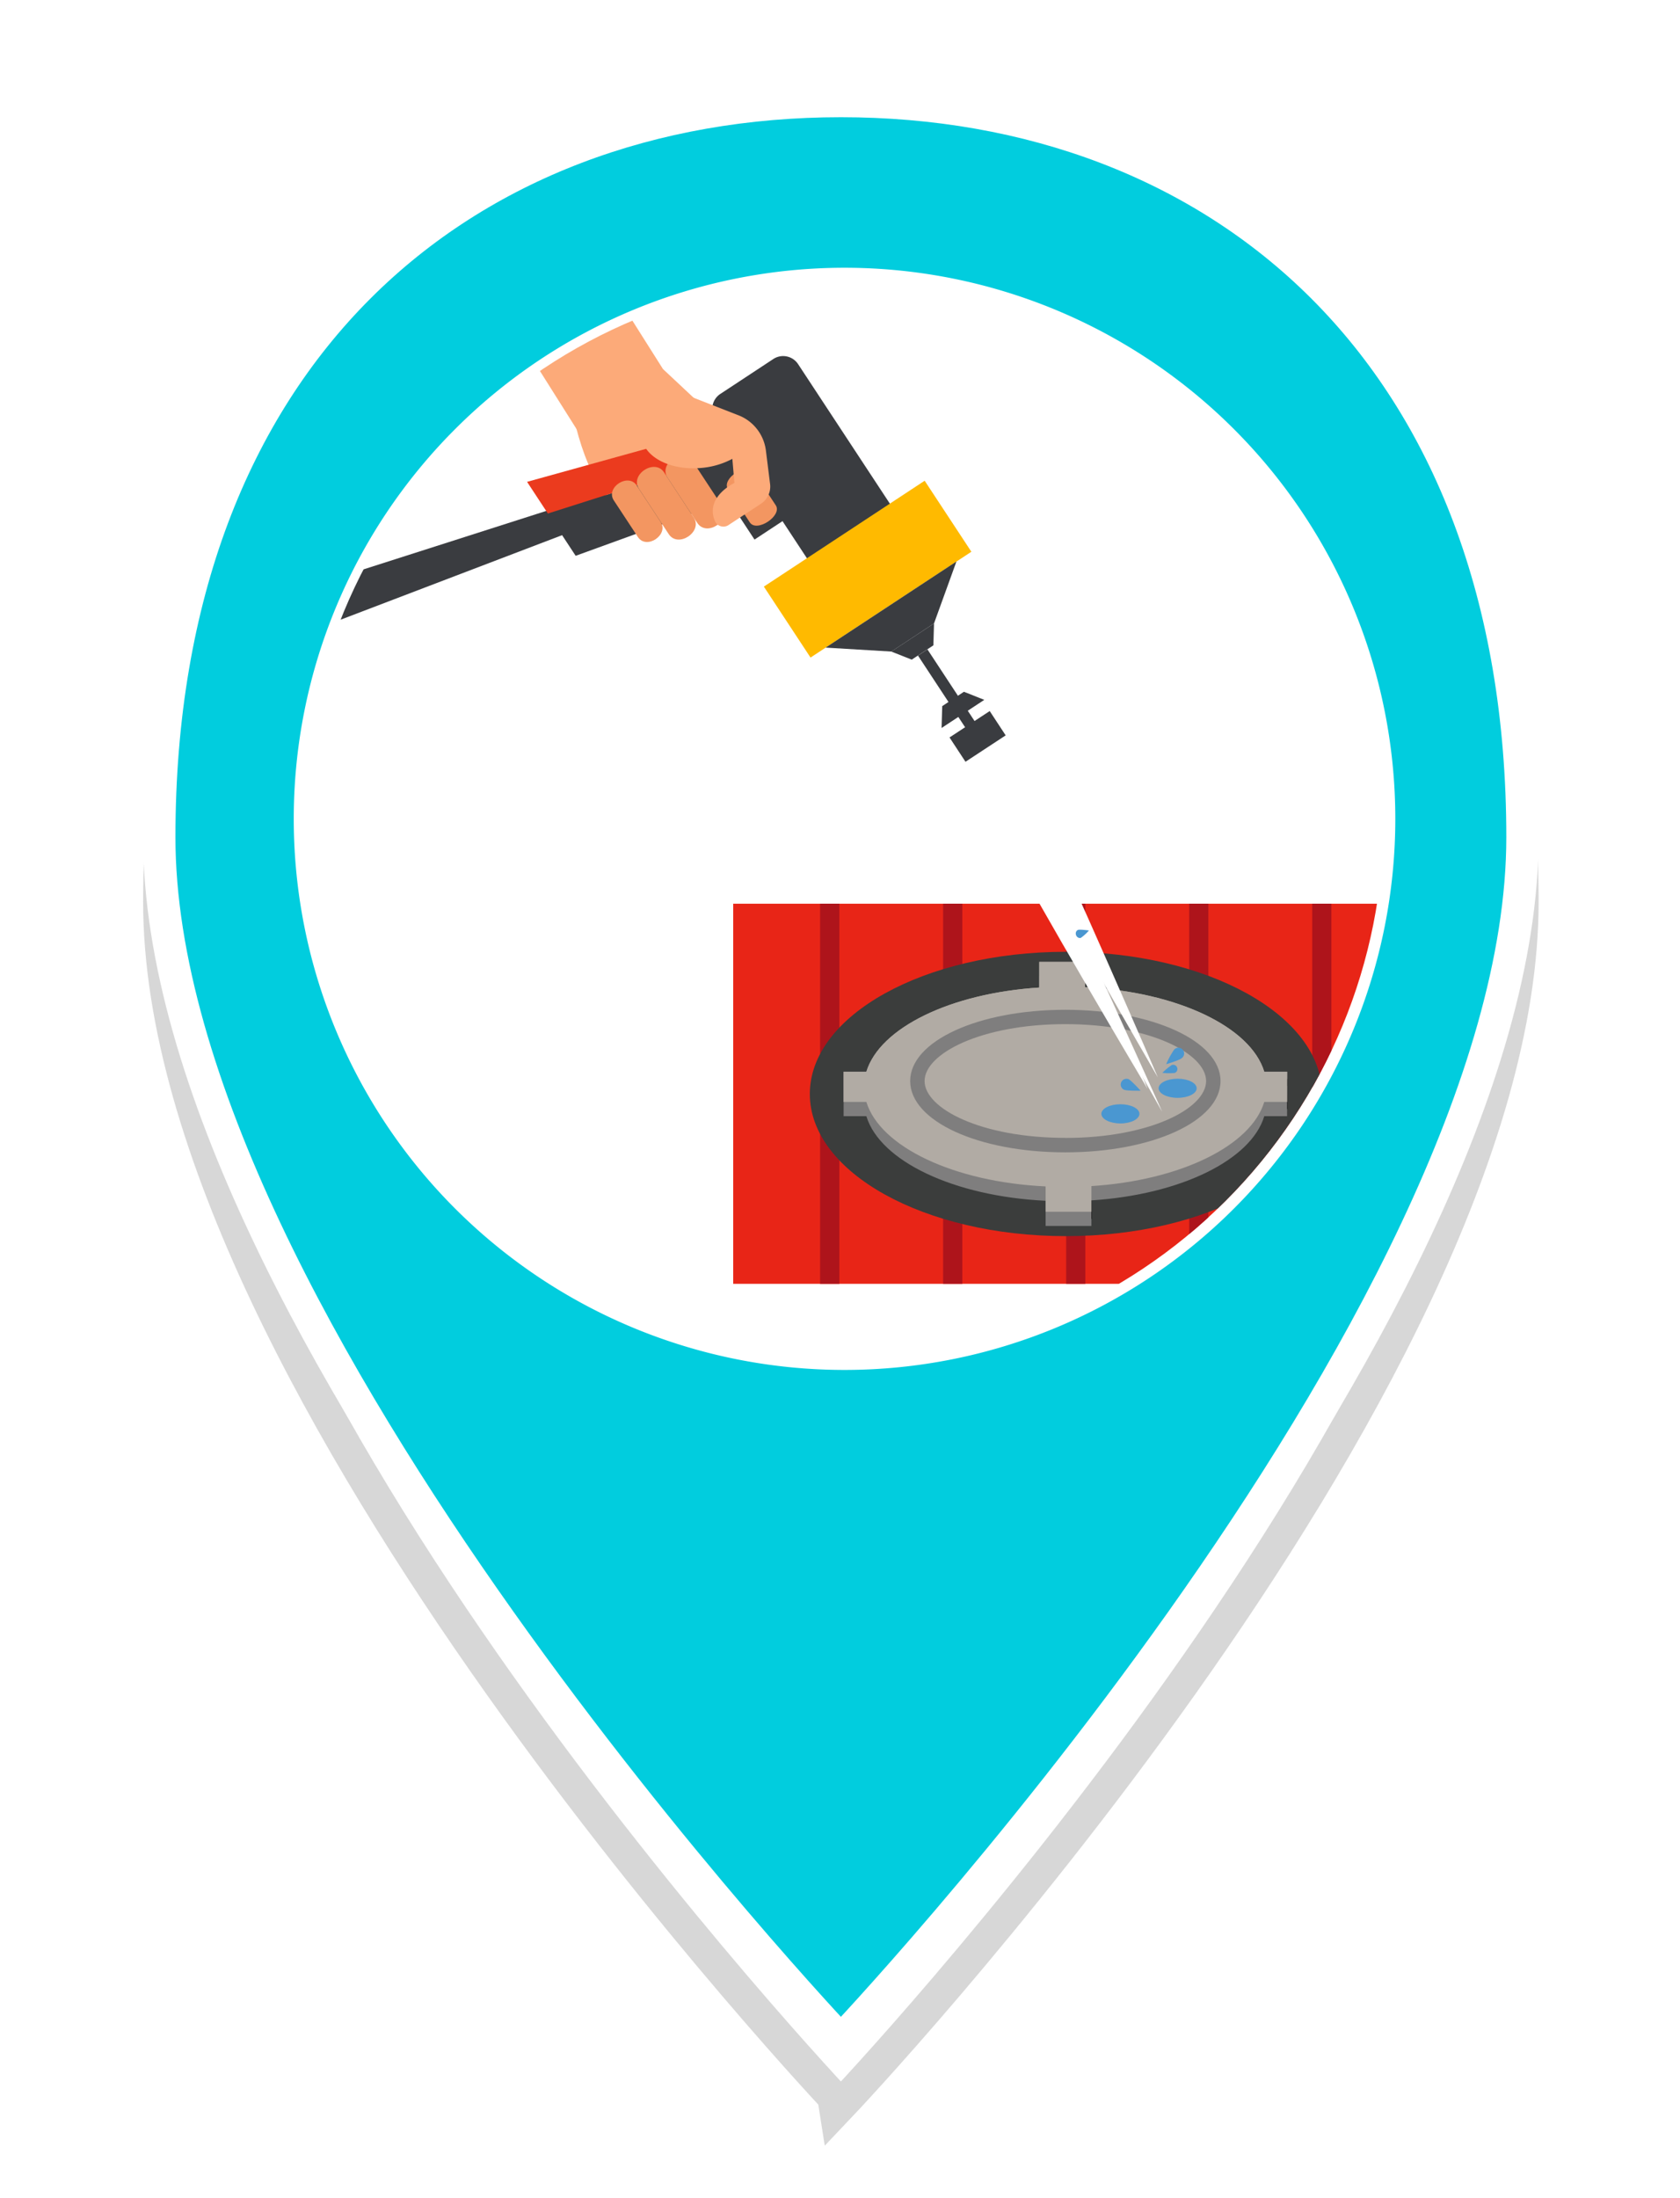<svg width="26" height="34" xmlns="http://www.w3.org/2000/svg">
  <defs>
    <clipPath id="b">
      <path d="M13.05 4.297a8.365 8.365 0 1 0 0 16.73 8.365 8.365 0 0 0 0-16.73z" />
    </clipPath>
    <clipPath id="c">
      <path d="M4.685 21.027V4.297h17.266v16.73z" />
    </clipPath>
    <filter id="a" width="45.09" height="55" x="-9.53" y="-10.44" filterUnits="userSpaceOnUse">
      <feOffset dy="1" result="FeOffset3586Out" in="SourceGraphic" />
      <feGaussianBlur stdDeviation="0.8 0.8" result="FeGaussianBlur3587Out" in="FeOffset3586Out" />
    </filter>
  </defs>
  <g filter="url(#a)">
    <path d="M23.562 12.95c0 7.503-10.548 18.612-10.548 18.612S2.465 20.453 2.465 12.95c0-7.504 4.723-11.387 10.549-11.387 5.825 0 10.548 3.883 10.548 11.387" fill="none" stroke="#000" stroke-opacity=".16" stroke-width=".5" />
  </g>
  <path d="M23.562 12.95c0 7.503-10.548 18.612-10.548 18.612S2.465 20.453 2.465 12.95c0-7.504 4.723-11.387 10.549-11.387 5.825 0 10.548 3.883 10.548 11.387" fill="#01cdde" />
  <path d="M23.562 12.95c0 7.503-10.548 18.612-10.548 18.612S2.465 20.453 2.465 12.95c0-7.504 4.723-11.387 10.549-11.387 5.825 0 10.548 3.883 10.548 11.387" fill="none" stroke="#fff" stroke-miterlimit="20" stroke-width=".5" />
  <g>
    <path d="M13.07 4.328a8.337 8.337 0 1 0 0 16.675 8.337 8.337 0 0 0 0-16.675" fill="#fff" />
    <g>
      <path d="M13.07 4.328a8.337 8.337 0 1 0 0 16.675 8.337 8.337 0 0 0 0-16.675z" fill="none" stroke="#fff" stroke-miterlimit="20" stroke-width=".373" />
    </g>
    <g>
      <g clip-path="url(#b)">
        <path d="m5.094 9.653-.213-.608 4.554-1.456.126.36z" fill="#3a3c40" />
      </g>
      <g clip-path="url(#b)">
        <path d="M11.347 19.858v-5.88H21.95v5.88z" fill="#e82517" />
      </g>
      <g clip-path="url(#b)">
        <path d="M20.308 19.858v-5.88h.297v5.88z" fill="#ae141b" />
      </g>
      <g clip-path="url(#b)">
        <path d="M18.404 19.858v-5.88h.297v5.88z" fill="#ae141b" />
      </g>
      <g clip-path="url(#b)">
        <path d="M16.5 19.858v-5.88h.297v5.88z" fill="#ae141b" />
      </g>
      <g clip-path="url(#b)">
        <path d="M14.596 19.858v-5.88h.297v5.88z" fill="#ae141b" />
      </g>
      <g clip-path="url(#b)">
        <path d="M12.692 19.858v-5.88h.298v5.88z" fill="#ae141b" />
      </g>
      <g clip-path="url(#b)">
        <path d="M20.46 16.921c0 1.215-1.775 2.199-3.964 2.199s-3.963-.984-3.963-2.199c0-1.214 1.774-2.199 3.963-2.199s3.963.985 3.963 2.2" fill="#3b3d3c" />
      </g>
      <g clip-path="url(#b)">
        <path d="M19.928 16.688v.466h-.353c-.166.55-.914 1.005-1.921 1.205-.239.048-.491.08-.754.097v.397h-.709v-.39a5.853 5.853 0 0 1-.851-.104c-1.008-.2-1.755-.655-1.923-1.205h-.352v-.466h.352c.167-.55.915-1.004 1.923-1.205.238-.047.49-.08.753-.097v-.397h.709v.391c.298.015.584.05.852.104 1.007.2 1.755.655 1.921 1.204z" fill="#121313" />
      </g>
      <g clip-path="url(#b)">
        <path d="M19.92 16.577h-.354c-.21-.695-1.352-1.238-2.773-1.307v-.392h-.709v.397c-1.375.088-2.469.623-2.676 1.302h-.352v.467h.352c.212.695 1.353 1.239 2.774 1.307v.392h.709v-.397c1.375-.088 2.47-.623 2.675-1.302h.353z" fill="#b1aba4" />
      </g>
      <g clip-path="url(#b)">
        <path d="M19.92 16.798h-.354c-.21-.695-1.352-1.238-2.773-1.307v-.392h-.709v.397c-1.375.089-2.469.623-2.676 1.302h-.352v.467h.352c.212.695 1.353 1.239 2.774 1.308v.39h.709v-.396c1.375-.088 2.47-.623 2.675-1.302h.353z" fill="#7f7e7e" />
      </g>
      <g clip-path="url(#b)">
        <path d="M19.92 16.577h-.354c-.21-.695-1.352-1.238-2.773-1.307v-.392h-.709v.397c-1.375.088-2.469.623-2.676 1.302h-.352v.467h.352c.212.695 1.353 1.239 2.774 1.307v.392h.709v-.397c1.375-.088 2.47-.623 2.675-1.302h.353z" fill="#b1aba4" />
      </g>
      <g clip-path="url(#b)">
        <path d="M16.487 17.6c-1.303 0-2.178-.454-2.178-.879 0-.424.875-.88 2.178-.88 1.304 0 2.179.456 2.179.88 0 .425-.875.88-2.179.88m0-1.982c-1.347 0-2.401.484-2.401 1.102 0 .619 1.054 1.103 2.401 1.103 1.347 0 2.402-.484 2.402-1.103 0-.618-1.055-1.102-2.402-1.102" fill="#7f7e7e" />
      </g>
      <g clip-path="url(#b)">
        <path d="M15.763 12.838c.403.801 2.155 3.825 2.155 3.825.023.046-1.435-3.315-1.838-4.117-.403-.801-.802-1.387-.89-1.306-.086.08.17.796.573 1.598" fill="#fff" />
      </g>
      <g clip-path="url(#b)">
        <path d="M15.574 13.038c.4.804 2.184 3.801 2.184 3.801.023.046-1.38-3.364-1.78-4.169-.4-.804-.815-1.376-.926-1.274-.111.102.123.837.522 1.642" fill="#fff" />
      </g>
      <g clip-path="url(#b)">
        <path d="M15.652 12.968c.444.878 2.333 4.227 2.333 4.227.025.05-1.617-3.6-2.06-4.478-.444-.879-.865-1.536-.94-1.466-.075.07.224.838.667 1.717" fill="#fff" />
      </g>
      <g clip-path="url(#b)">
        <path d="m10.395 5.834-.131-.122-1.351.889c.225.868.537 1.244 1.05 1.625l1.395-.868-.126-.74z" fill="#fcaa79" />
      </g>
      <g clip-path="url(#b)">
        <path d="m8.227 5.534 1.387-.848.772 1.221-1.388.849z" fill="#fcaa79" />
      </g>
      <g clip-path="url(#b)">
        <path d="m11.736 8.064.512-.337.111.17-.682.449-.448-.682.17-.112z" fill="#3a3c40" />
      </g>
      <g clip-path="url(#b)">
        <path d="M11.148 6.093a.278.278 0 0 0-.08.384l1.638 2.489a.277.277 0 0 0 .385.079l.819-.539a.278.278 0 0 0 .08-.384l-1.638-2.489a.277.277 0 0 0-.384-.08z" fill="#3a3c40" />
      </g>
      <g clip-path="url(#b)">
        <path d="m11.227 7.07-2.748.873.43.654 3.335-1.21-.58-.88-.697.167z" fill="#3a3c40" />
      </g>
      <g transform="rotate(-33.345 13.43 8.805)" clip-path="url(#b)">
        <path d="M11.939 9.459V8.145h2.979V9.46z" fill="#ffba00" />
      </g>
      <g clip-path="url(#b)">
        <path d="m14.455 9.643-.66.435-1.018-.061 2.025-1.332z" fill="#3a3c40" />
      </g>
      <g clip-path="url(#b)">
        <path d="m14.11 10.203-.316-.125.661-.435-.01.339z" fill="#3a3c40" />
      </g>
      <g clip-path="url(#b)">
        <path d="m14.918 10.7.315.125-.661.435.01-.338z" fill="#3a3c40" />
      </g>
      <g transform="rotate(-33.339 14.745 10.8)" clip-path="url(#b)">
        <path d="M14.658 11.655V9.953h.175v1.702z" fill="#3a3c40" />
      </g>
      <g transform="rotate(-33.285 15.13 11.395)" clip-path="url(#b)">
        <path d="M14.76 11.616v-.45h.744v.45z" fill="#3a3c40" />
      </g>
      <g clip-path="url(#b)">
        <path d="m8.157 7.453.322.49 2.748-.874-.26-.395z" fill="#eb3b1e" />
      </g>
      <g clip-path="url(#b)">
        <path d="M11.266 7.566c-.107-.162.296-.425.402-.264l.338.514c.105.159-.294.427-.402.264z" fill="#f39661" />
      </g>
      <g clip-path="url(#b)">
        <path d="M9.889 7.562c-.146-.222.244-.475.388-.256l.46.7c.143.217-.242.478-.388.255z" fill="#f39661" />
      </g>
      <g clip-path="url(#b)">
        <path d="M9.5 7.741c-.133-.201.222-.432.354-.232l.371.564c.13.198-.22.436-.353.233z" fill="#f39661" />
      </g>
      <g clip-path="url(#b)">
        <path d="M10.331 7.389c-.146-.222.244-.475.388-.256l.46.7c.143.217-.241.478-.388.255z" fill="#f39661" />
      </g>
      <g clip-path="url(#b)">
        <path d="m10.56 6.084.87.34c.23.09.392.299.423.543l.065.52a.318.318 0 0 1-.14.304l-.504.331a.143.143 0 0 1-.21-.063c-.158-.374.302-.589.302-.589l-.032-.373a1.242 1.242 0 0 1-.443.137c-.741.084-1.264-.423-.76-.883.181-.167.422-.27.429-.267" fill="#fcaa79" />
      </g>
    </g>
    <g>
      <g clip-path="url(#c)">
        <path d="M17.394 16.855c.045.02.258.016.258.016.003.002-.142-.159-.187-.179a.089.089 0 0 0-.071.163" fill="#4a97d1" />
      </g>
      <g clip-path="url(#c)">
        <path d="M18.172 16.234a1.318 1.318 0 0 0-.124.226c-.002.002.204-.06.241-.093a.089.089 0 1 0-.117-.133" fill="#4a97d1" />
      </g>
      <g clip-path="url(#c)">
        <path d="M18.135 16.473a.959.959 0 0 0-.146.121.887.887 0 0 0 .19.002.065.065 0 0 0 .039-.083.065.065 0 0 0-.083-.04" fill="#4a97d1" />
      </g>
      <g clip-path="url(#c)">
        <path d="M16.685 14.383c.03-.01.168.009.168.009a.707.707 0 0 1-.125.114c-.03.01-.063-.009-.075-.043-.012-.033.002-.07.032-.08" fill="#4a97d1" />
      </g>
      <g clip-path="url(#c)">
        <path d="M17.634 17.228c0 .082-.132.149-.294.149-.163 0-.295-.067-.295-.149 0-.082.132-.148.295-.148.162 0 .294.066.294.148" fill="#4a97d1" />
      </g>
      <g clip-path="url(#c)">
        <path d="M18.52 16.833c0 .082-.132.148-.295.148-.162 0-.294-.066-.294-.148 0-.082.132-.148.294-.148.163 0 .295.066.295.148" fill="#4a97d1" />
      </g>
    </g>
  </g>
</svg>